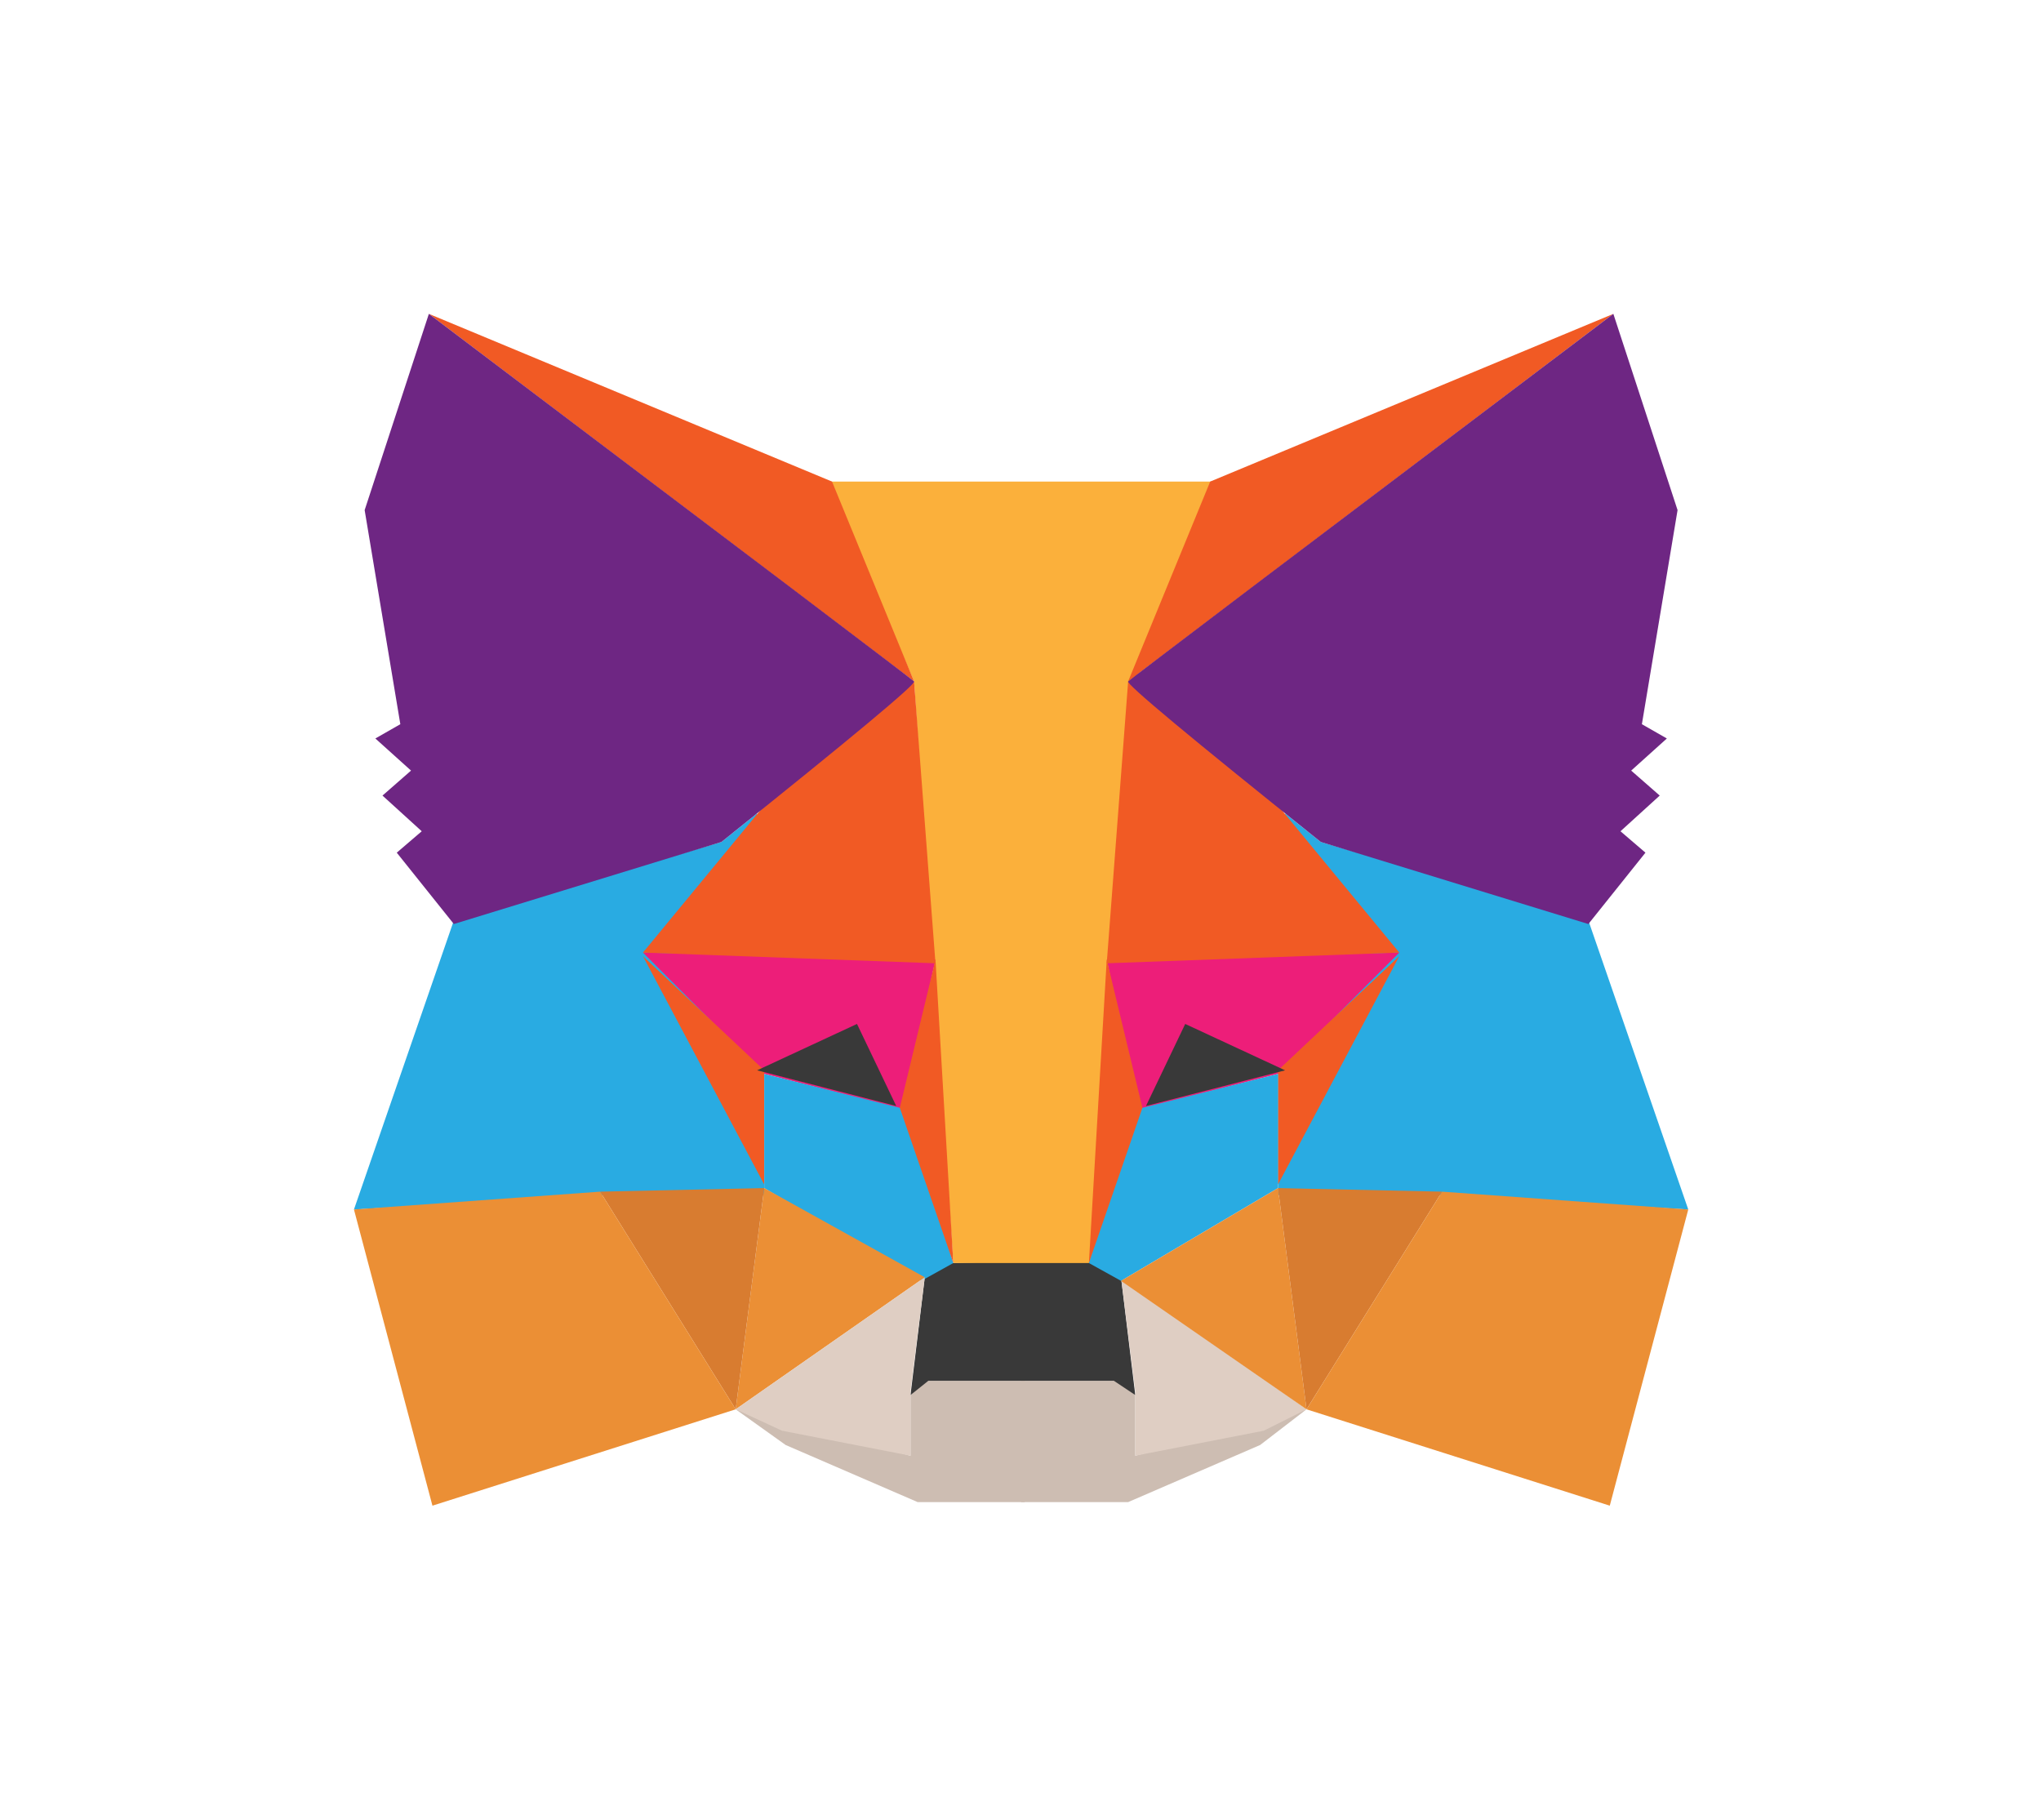<svg width="1678" height="1496" viewBox="0 0 1678 1496" fill="none" xmlns="http://www.w3.org/2000/svg">
<path fill-rule="evenodd" clip-rule="evenodd" d="M604.846 1158.51L748.574 1196.65V1146.78L760.307 1135.05H842.436V1193.71V1234.78H754.441L645.911 1187.84L604.846 1158.51Z" fill="#CDBDB2"/>
<path fill-rule="evenodd" clip-rule="evenodd" d="M1074.15 1158.51L933.361 1196.65V1146.78L921.629 1135.05H839.5V1193.71V1234.78H927.495L1036.02 1187.84L1074.15 1158.51Z" fill="#CDBDB2"/>
<path fill-rule="evenodd" clip-rule="evenodd" d="M760.307 1049.98L748.574 1146.78L763.238 1135.05H915.762L933.361 1146.78L921.629 1049.98L898.163 1035.31L780.837 1038.25L760.307 1049.98Z" fill="#393939"/>
<path fill-rule="evenodd" clip-rule="evenodd" d="M681.109 395.863L751.505 560.126L783.772 1038.25H898.163L933.361 560.126L997.891 395.863H681.109Z" fill="#FBB03B"/>
<path fill-rule="evenodd" clip-rule="evenodd" d="M373.129 756.657L291 994.249L496.322 982.516H628.312V879.854L622.445 668.659L593.114 692.126L373.129 756.657Z" fill="#29ABE2"/>
<path fill-rule="evenodd" clip-rule="evenodd" d="M528.584 783.054L769.104 788.92L742.708 912.117L628.312 882.785L528.584 783.054Z" fill="#ED1E79"/>
<path fill-rule="evenodd" clip-rule="evenodd" d="M528.584 785.99L628.312 879.854V973.718L528.584 785.99Z" fill="#F15A24"/>
<path fill-rule="evenodd" clip-rule="evenodd" d="M628.312 882.785L745.639 912.117L783.772 1038.25L757.371 1052.91L628.312 976.649V882.785Z" fill="#29ABE2"/>
<path fill-rule="evenodd" clip-rule="evenodd" d="M628.312 976.649L604.846 1158.51L760.307 1049.98L628.312 976.649Z" fill="#EB8F35"/>
<path fill-rule="evenodd" clip-rule="evenodd" d="M769.104 788.92L783.772 1038.25L739.772 910.652L769.104 788.92Z" fill="#F15A24"/>
<path fill-rule="evenodd" clip-rule="evenodd" d="M493.386 979.585L628.312 976.649L604.846 1158.51L493.386 979.585Z" fill="#D87C30"/>
<path fill-rule="evenodd" clip-rule="evenodd" d="M355.53 1237.71L604.846 1158.51L493.386 979.585L291 994.249L355.53 1237.71Z" fill="#EB8F35"/>
<path fill-rule="evenodd" clip-rule="evenodd" d="M751.505 560.126L625.381 665.723L528.584 783.054L769.104 791.856L751.505 560.126Z" fill="#F15A24"/>
<path fill-rule="evenodd" clip-rule="evenodd" d="M604.846 1158.51L760.307 1049.98L748.574 1143.85V1196.65L642.98 1176.11L604.846 1158.51Z" fill="#DFCEC3"/>
<path fill-rule="evenodd" clip-rule="evenodd" d="M1074.15 1158.51L921.629 1049.98L933.361 1143.85V1196.65L1038.96 1176.11L1074.15 1158.51Z" fill="#DFCEC3"/>
<path fill-rule="evenodd" clip-rule="evenodd" d="M704.574 841.719L736.842 909.186L622.445 879.854L704.574 841.719Z" fill="#393939"/>
<path fill-rule="evenodd" clip-rule="evenodd" d="M352.594 258.003L751.505 560.126L684.045 395.863L352.594 258.003Z" fill="#F15A24"/>
<path fill-rule="evenodd" clip-rule="evenodd" d="M352.594 258L299.797 419.329L329.129 595.325L308.596 607.058L337.928 633.457L314.463 653.99L346.728 683.323L326.195 700.922L373.126 759.588L593.114 692.123C700.663 606.08 753.46 562.081 751.505 560.126C749.549 558.17 616.579 457.462 352.594 258Z" fill="#6E2683"/>
<path fill-rule="evenodd" clip-rule="evenodd" d="M1305.87 756.657L1388 994.249L1182.68 982.516H1050.69V879.854L1056.55 668.659L1085.89 692.126L1305.87 756.657Z" fill="#29ABE2"/>
<path fill-rule="evenodd" clip-rule="evenodd" d="M1150.42 783.054L909.896 788.92L936.292 912.117L1050.69 882.785L1150.42 783.054Z" fill="#ED1E79"/>
<path fill-rule="evenodd" clip-rule="evenodd" d="M1150.42 785.99L1050.69 879.854V973.718L1150.42 785.99Z" fill="#F15A24"/>
<path fill-rule="evenodd" clip-rule="evenodd" d="M1050.69 882.785L933.361 912.117L895.228 1038.25L921.629 1052.91L1050.69 976.649V882.785Z" fill="#29ABE2"/>
<path fill-rule="evenodd" clip-rule="evenodd" d="M1050.69 976.649L1074.15 1158.51L921.629 1052.91L1050.69 976.649Z" fill="#EB8F35"/>
<path fill-rule="evenodd" clip-rule="evenodd" d="M909.896 788.92L895.228 1038.25L939.228 910.652L909.896 788.92Z" fill="#F15A24"/>
<path fill-rule="evenodd" clip-rule="evenodd" d="M1185.61 979.585L1050.69 976.649L1074.15 1158.51L1185.61 979.585Z" fill="#D87C30"/>
<path fill-rule="evenodd" clip-rule="evenodd" d="M1323.47 1237.71L1074.15 1158.51L1185.61 979.585L1388 994.249L1323.47 1237.71Z" fill="#EB8F35"/>
<path fill-rule="evenodd" clip-rule="evenodd" d="M927.495 560.126L1053.62 665.723L1150.42 783.054L909.896 791.856L927.495 560.126Z" fill="#F15A24"/>
<path fill-rule="evenodd" clip-rule="evenodd" d="M974.426 841.719L942.158 909.186L1056.55 879.854L974.426 841.719Z" fill="#393939"/>
<path fill-rule="evenodd" clip-rule="evenodd" d="M1326.41 258.003L927.495 560.126L994.955 395.863L1326.41 258.003Z" fill="#F15A24"/>
<path fill-rule="evenodd" clip-rule="evenodd" d="M1326.41 258L1379.2 419.329L1349.87 595.325L1370.4 607.058L1341.07 633.457L1364.54 653.99L1332.27 683.323L1352.8 700.922L1305.87 759.588L1085.89 692.123C978.337 606.08 925.54 562.081 927.495 560.126C929.45 558.17 1062.42 457.462 1326.41 258Z" fill="#6E2683"/>
</svg>
